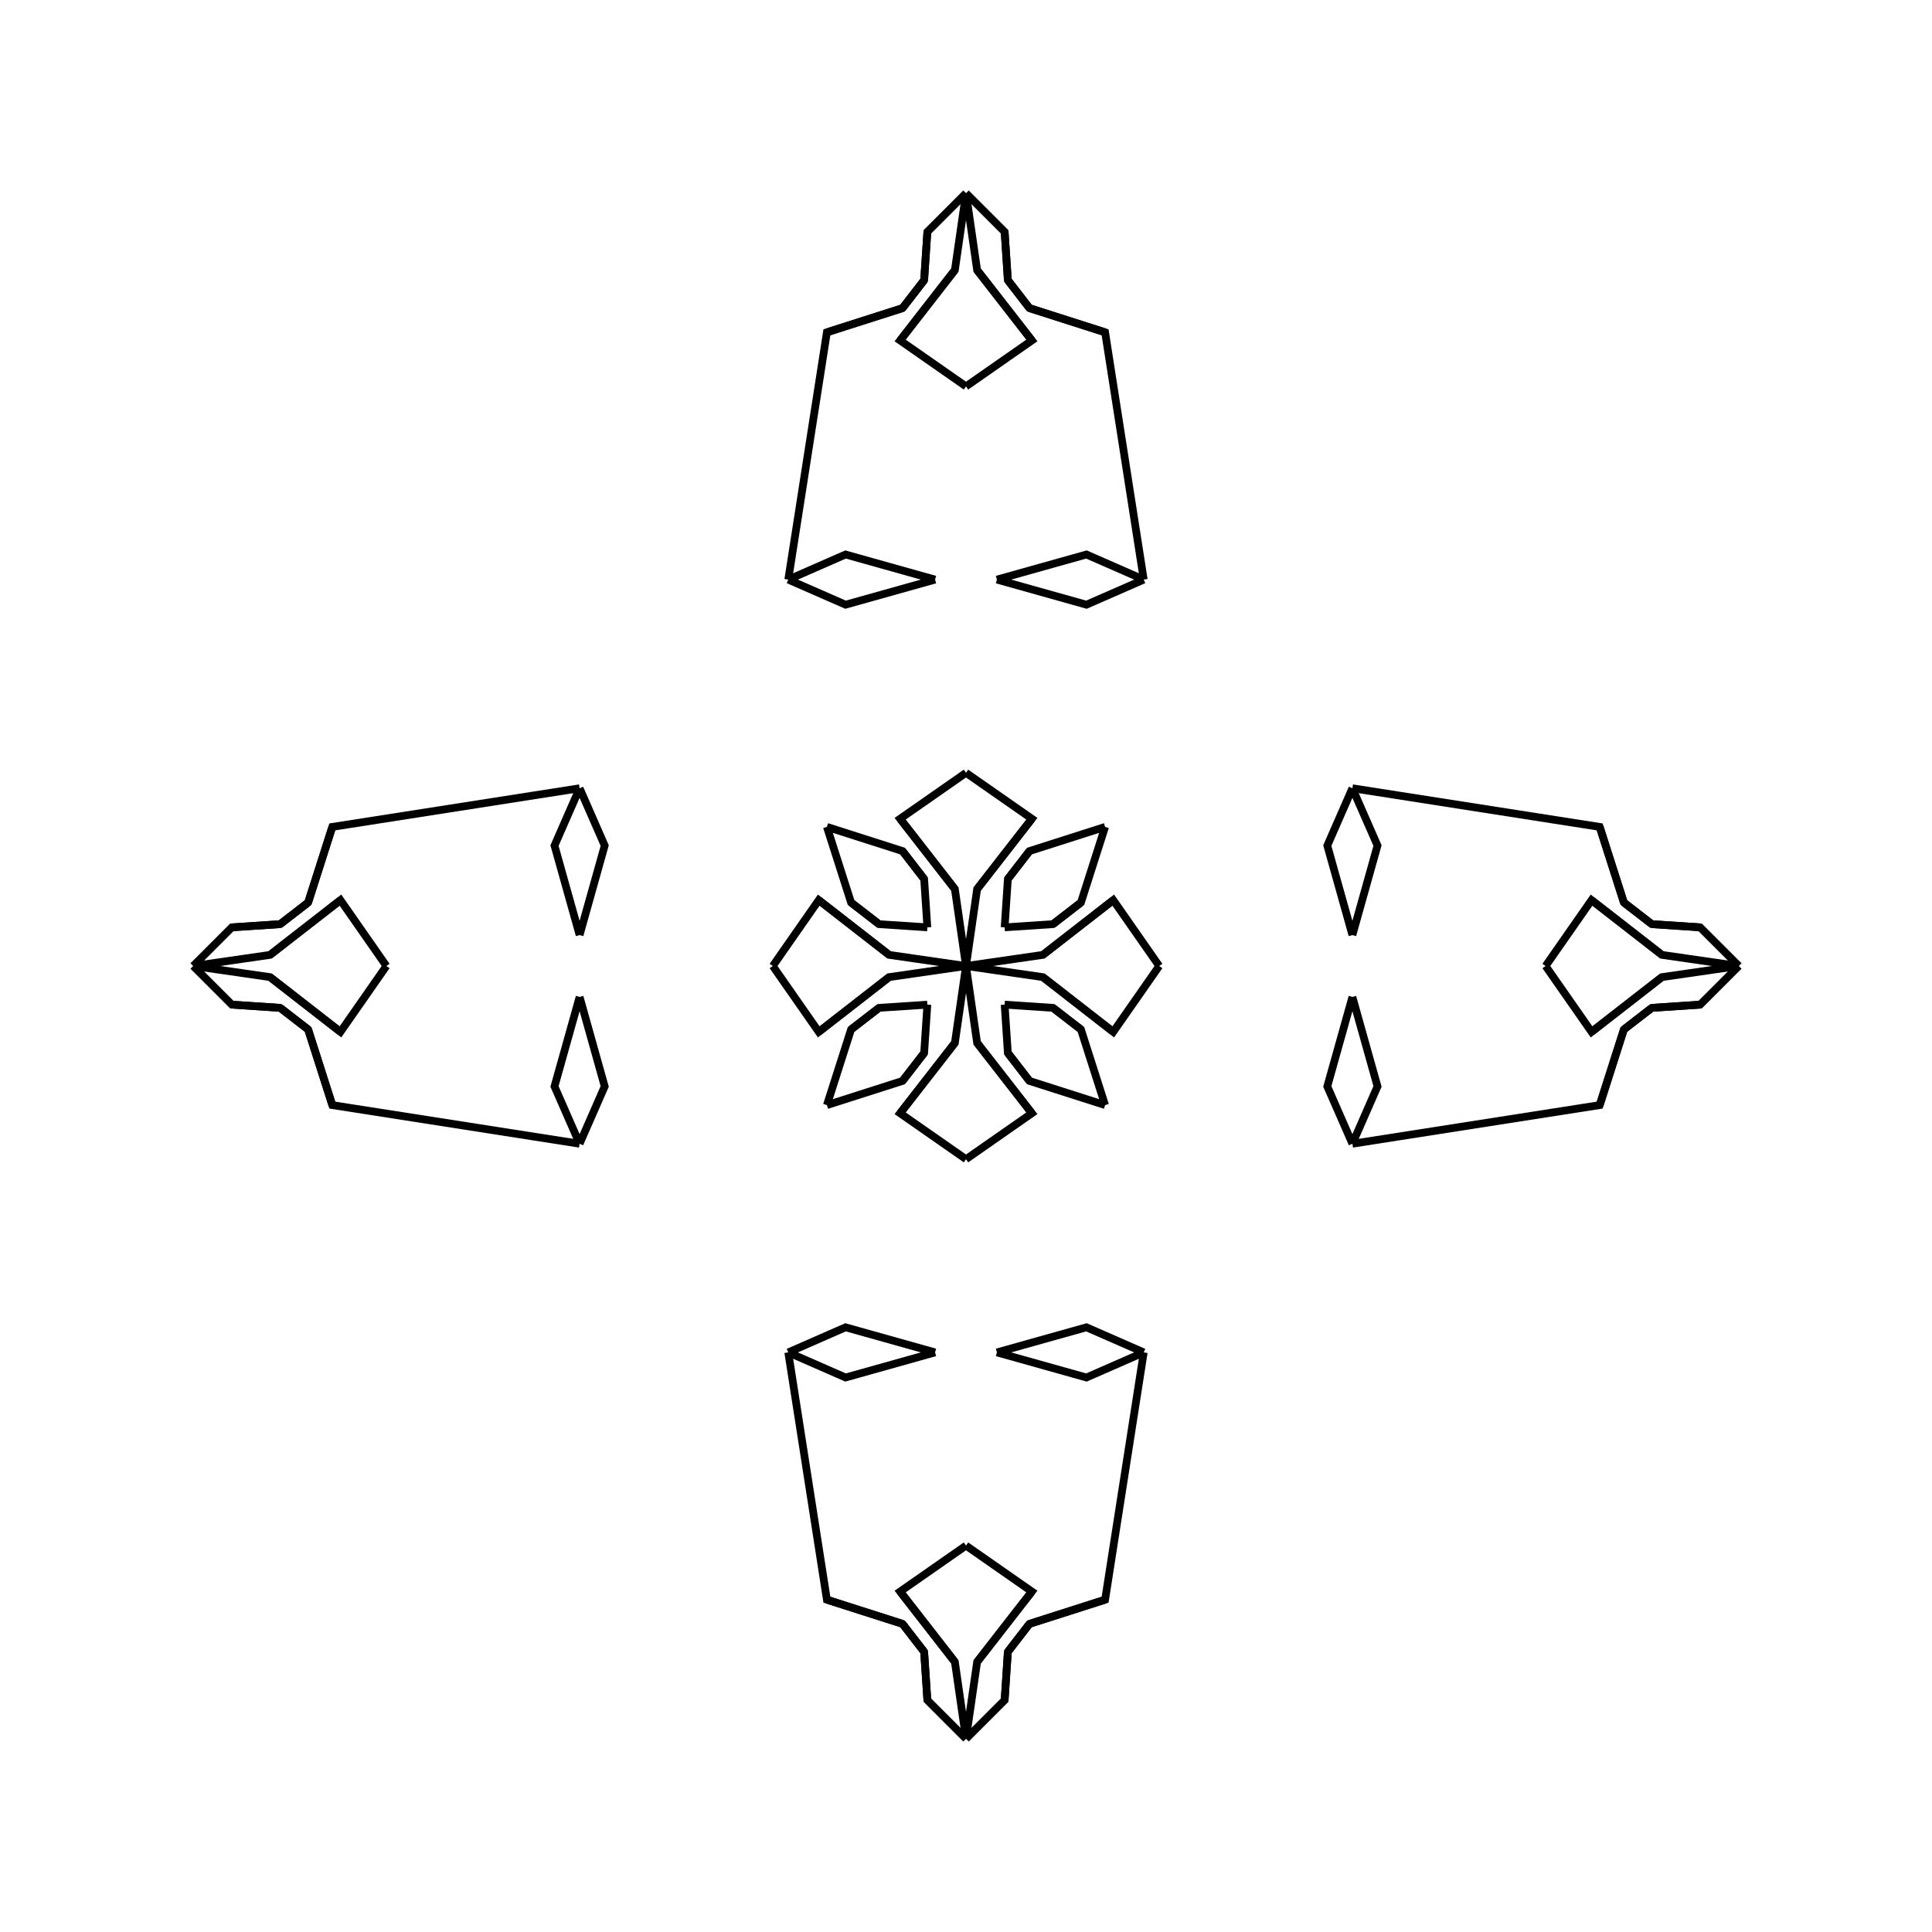 <?xml version="1.0" encoding="UTF-8"?>
<svg xmlns="http://www.w3.org/2000/svg" xmlns:xlink="http://www.w3.org/1999/xlink"
     width="250" height="250" viewBox="-125.0 -125.0 250 250">
<defs>
</defs>
<path d="M0.0,-0.0 L9.95,-1.44 L19.054,-8.525" fill-opacity="0" stroke="black" stroke-width="1" />
<path d="M0.0,-0.0 L9.95,1.44 L19.054,8.525" fill-opacity="0" stroke="black" stroke-width="1" />
<path d="M9.95,-1.44 L19.054,-8.525 L25.0,-0.0" fill-opacity="0" stroke="black" stroke-width="1" />
<path d="M9.95,1.44 L19.054,8.525 L25.0,-0.0" fill-opacity="0" stroke="black" stroke-width="1" />
<path d="M50.0,-4.0 L46.752,-15.583 L50.0,-23.0" fill-opacity="0" stroke="black" stroke-width="1" />
<path d="M50.0,4.0 L46.752,15.583 L50.0,23.0" fill-opacity="0" stroke="black" stroke-width="1" />
<path d="M23.0,50.0 L18.0,82.0 L8.212,85.128" fill-opacity="0" stroke="black" stroke-width="1" />
<path d="M23.0,-50.0 L18.0,-82.0 L8.212,-85.128" fill-opacity="0" stroke="black" stroke-width="1" />
<path d="M18.0,-18.0 L14.872,-8.212 L11.255,-5.416" fill-opacity="0" stroke="black" stroke-width="1" />
<path d="M18.0,18.0 L14.872,8.212 L11.255,5.416" fill-opacity="0" stroke="black" stroke-width="1" />
<path d="M14.872,-8.212 L11.255,-5.416 L5.0,-5.0" fill-opacity="0" stroke="black" stroke-width="1" />
<path d="M14.872,8.212 L11.255,5.416 L5.0,5.0" fill-opacity="0" stroke="black" stroke-width="1" />
<path d="M5.416,88.745 L5.0,95.0 L0.0,100.0" fill-opacity="0" stroke="black" stroke-width="1" />
<path d="M5.416,-88.745 L5.0,-95.0 L0.0,-100.0" fill-opacity="0" stroke="black" stroke-width="1" />
<path d="M0.0,-0.0 L-9.95,-1.44 L-19.054,-8.525" fill-opacity="0" stroke="black" stroke-width="1" />
<path d="M0.0,-0.0 L-9.95,1.44 L-19.054,8.525" fill-opacity="0" stroke="black" stroke-width="1" />
<path d="M-9.95,-1.44 L-19.054,-8.525 L-25.0,-0.0" fill-opacity="0" stroke="black" stroke-width="1" />
<path d="M-9.95,1.44 L-19.054,8.525 L-25.0,-0.0" fill-opacity="0" stroke="black" stroke-width="1" />
<path d="M-50.0,-4.0 L-46.752,-15.583 L-50.0,-23.0" fill-opacity="0" stroke="black" stroke-width="1" />
<path d="M-50.0,4.0 L-46.752,15.583 L-50.0,23.0" fill-opacity="0" stroke="black" stroke-width="1" />
<path d="M-23.0,50.0 L-18.0,82.0 L-8.212,85.128" fill-opacity="0" stroke="black" stroke-width="1" />
<path d="M-23.0,-50.0 L-18.0,-82.0 L-8.212,-85.128" fill-opacity="0" stroke="black" stroke-width="1" />
<path d="M-18.0,-18.0 L-14.872,-8.212 L-11.255,-5.416" fill-opacity="0" stroke="black" stroke-width="1" />
<path d="M-18.0,18.0 L-14.872,8.212 L-11.255,5.416" fill-opacity="0" stroke="black" stroke-width="1" />
<path d="M-14.872,-8.212 L-11.255,-5.416 L-5.0,-5.0" fill-opacity="0" stroke="black" stroke-width="1" />
<path d="M-14.872,8.212 L-11.255,5.416 L-5.0,5.0" fill-opacity="0" stroke="black" stroke-width="1" />
<path d="M-5.416,88.745 L-5.0,95.0 L0.0,100.0" fill-opacity="0" stroke="black" stroke-width="1" />
<path d="M-5.416,-88.745 L-5.0,-95.0 L0.0,-100.0" fill-opacity="0" stroke="black" stroke-width="1" />
<path d="M100.0,-0.0 L90.05,1.44 L80.946,8.525" fill-opacity="0" stroke="black" stroke-width="1" />
<path d="M100.0,-0.0 L90.05,-1.44 L80.946,-8.525" fill-opacity="0" stroke="black" stroke-width="1" />
<path d="M90.05,1.44 L80.946,8.525 L75.0,-0.0" fill-opacity="0" stroke="black" stroke-width="1" />
<path d="M90.05,-1.44 L80.946,-8.525 L75.0,-0.0" fill-opacity="0" stroke="black" stroke-width="1" />
<path d="M50.0,4.0 L53.248,15.583 L50.0,23.0" fill-opacity="0" stroke="black" stroke-width="1" />
<path d="M50.0,-4.0 L53.248,-15.583 L50.0,-23.0" fill-opacity="0" stroke="black" stroke-width="1" />
<path d="M50.0,23.0 L82.0,18.0 L85.128,8.212" fill-opacity="0" stroke="black" stroke-width="1" />
<path d="M50.0,-23.0 L82.0,-18.0 L85.128,-8.212" fill-opacity="0" stroke="black" stroke-width="1" />
<path d="M82.0,18.0 L85.128,8.212 L88.745,5.416" fill-opacity="0" stroke="black" stroke-width="1" />
<path d="M82.0,-18.0 L85.128,-8.212 L88.745,-5.416" fill-opacity="0" stroke="black" stroke-width="1" />
<path d="M85.128,8.212 L88.745,5.416 L95.0,5.0" fill-opacity="0" stroke="black" stroke-width="1" />
<path d="M85.128,-8.212 L88.745,-5.416 L95.0,-5.0" fill-opacity="0" stroke="black" stroke-width="1" />
<path d="M88.745,5.416 L95.0,5.0 L100.0,-0.0" fill-opacity="0" stroke="black" stroke-width="1" />
<path d="M88.745,-5.416 L95.0,-5.0 L100.0,-0.0" fill-opacity="0" stroke="black" stroke-width="1" />
<path d="M0.0,-0.0 L1.44,-9.95 L8.525,-19.054" fill-opacity="0" stroke="black" stroke-width="1" />
<path d="M0.0,-0.0 L1.44,9.95 L8.525,19.054" fill-opacity="0" stroke="black" stroke-width="1" />
<path d="M0.0,100.0 L1.44,90.05 L8.525,80.946" fill-opacity="0" stroke="black" stroke-width="1" />
<path d="M0.0,-100.0 L1.44,-90.05 L8.525,-80.946" fill-opacity="0" stroke="black" stroke-width="1" />
<path d="M1.44,-9.95 L8.525,-19.054 L0.0,-25.0" fill-opacity="0" stroke="black" stroke-width="1" />
<path d="M1.44,9.95 L8.525,19.054 L0.0,25.0" fill-opacity="0" stroke="black" stroke-width="1" />
<path d="M1.44,90.05 L8.525,80.946 L0.0,75.0" fill-opacity="0" stroke="black" stroke-width="1" />
<path d="M1.44,-90.05 L8.525,-80.946 L0.0,-75.0" fill-opacity="0" stroke="black" stroke-width="1" />
<path d="M4.0,-50.0 L15.583,-46.752 L23.0,-50.0" fill-opacity="0" stroke="black" stroke-width="1" />
<path d="M4.0,50.0 L15.583,46.752 L23.0,50.0" fill-opacity="0" stroke="black" stroke-width="1" />
<path d="M4.0,50.0 L15.583,53.248 L23.0,50.0" fill-opacity="0" stroke="black" stroke-width="1" />
<path d="M4.0,-50.0 L15.583,-53.248 L23.0,-50.0" fill-opacity="0" stroke="black" stroke-width="1" />
<path d="M18.0,-18.0 L8.212,-14.872 L5.416,-11.255" fill-opacity="0" stroke="black" stroke-width="1" />
<path d="M18.0,18.0 L8.212,14.872 L5.416,11.255" fill-opacity="0" stroke="black" stroke-width="1" />
<path d="M18.0,82.0 L8.212,85.128 L5.416,88.745" fill-opacity="0" stroke="black" stroke-width="1" />
<path d="M18.0,-82.0 L8.212,-85.128 L5.416,-88.745" fill-opacity="0" stroke="black" stroke-width="1" />
<path d="M8.212,-14.872 L5.416,-11.255 L5.0,-5.0" fill-opacity="0" stroke="black" stroke-width="1" />
<path d="M8.212,14.872 L5.416,11.255 L5.0,5.0" fill-opacity="0" stroke="black" stroke-width="1" />
<path d="M8.212,85.128 L5.416,88.745 L5.0,95.0" fill-opacity="0" stroke="black" stroke-width="1" />
<path d="M8.212,-85.128 L5.416,-88.745 L5.0,-95.0" fill-opacity="0" stroke="black" stroke-width="1" />
<path d="M0.0,100.0 L-1.44,90.05 L-8.525,80.946" fill-opacity="0" stroke="black" stroke-width="1" />
<path d="M0.0,-0.0 L-1.44,-9.95 L-8.525,-19.054" fill-opacity="0" stroke="black" stroke-width="1" />
<path d="M0.0,-0.0 L-1.44,9.95 L-8.525,19.054" fill-opacity="0" stroke="black" stroke-width="1" />
<path d="M0.0,-100.0 L-1.44,-90.05 L-8.525,-80.946" fill-opacity="0" stroke="black" stroke-width="1" />
<path d="M-1.44,90.05 L-8.525,80.946 L0.0,75.0" fill-opacity="0" stroke="black" stroke-width="1" />
<path d="M-1.44,-9.95 L-8.525,-19.054 L0.0,-25.0" fill-opacity="0" stroke="black" stroke-width="1" />
<path d="M-1.44,9.95 L-8.525,19.054 L0.0,25.0" fill-opacity="0" stroke="black" stroke-width="1" />
<path d="M-1.44,-90.05 L-8.525,-80.946 L0.0,-75.0" fill-opacity="0" stroke="black" stroke-width="1" />
<path d="M-4.0,50.0 L-15.583,53.248 L-23.0,50.0" fill-opacity="0" stroke="black" stroke-width="1" />
<path d="M-4.0,-50.0 L-15.583,-46.752 L-23.0,-50.0" fill-opacity="0" stroke="black" stroke-width="1" />
<path d="M-4.0,50.0 L-15.583,46.752 L-23.0,50.0" fill-opacity="0" stroke="black" stroke-width="1" />
<path d="M-4.0,-50.0 L-15.583,-53.248 L-23.0,-50.0" fill-opacity="0" stroke="black" stroke-width="1" />
<path d="M-18.0,82.0 L-8.212,85.128 L-5.416,88.745" fill-opacity="0" stroke="black" stroke-width="1" />
<path d="M-18.0,-18.0 L-8.212,-14.872 L-5.416,-11.255" fill-opacity="0" stroke="black" stroke-width="1" />
<path d="M-18.0,18.0 L-8.212,14.872 L-5.416,11.255" fill-opacity="0" stroke="black" stroke-width="1" />
<path d="M-18.0,-82.0 L-8.212,-85.128 L-5.416,-88.745" fill-opacity="0" stroke="black" stroke-width="1" />
<path d="M-8.212,85.128 L-5.416,88.745 L-5.0,95.0" fill-opacity="0" stroke="black" stroke-width="1" />
<path d="M-8.212,-14.872 L-5.416,-11.255 L-5.0,-5.0" fill-opacity="0" stroke="black" stroke-width="1" />
<path d="M-8.212,14.872 L-5.416,11.255 L-5.0,5.0" fill-opacity="0" stroke="black" stroke-width="1" />
<path d="M-8.212,-85.128 L-5.416,-88.745 L-5.0,-95.0" fill-opacity="0" stroke="black" stroke-width="1" />
<path d="M-100.0,-0.0 L-90.05,-1.44 L-80.946,-8.525" fill-opacity="0" stroke="black" stroke-width="1" />
<path d="M-100.0,-0.0 L-90.05,1.44 L-80.946,8.525" fill-opacity="0" stroke="black" stroke-width="1" />
<path d="M-90.05,-1.44 L-80.946,-8.525 L-75.0,-0.0" fill-opacity="0" stroke="black" stroke-width="1" />
<path d="M-90.05,1.44 L-80.946,8.525 L-75.0,-0.0" fill-opacity="0" stroke="black" stroke-width="1" />
<path d="M-50.0,-4.0 L-53.248,-15.583 L-50.0,-23.0" fill-opacity="0" stroke="black" stroke-width="1" />
<path d="M-50.0,4.0 L-53.248,15.583 L-50.0,23.0" fill-opacity="0" stroke="black" stroke-width="1" />
<path d="M-50.0,-23.0 L-82.0,-18.0 L-85.128,-8.212" fill-opacity="0" stroke="black" stroke-width="1" />
<path d="M-50.0,23.0 L-82.0,18.0 L-85.128,8.212" fill-opacity="0" stroke="black" stroke-width="1" />
<path d="M-82.0,-18.0 L-85.128,-8.212 L-88.745,-5.416" fill-opacity="0" stroke="black" stroke-width="1" />
<path d="M-82.0,18.0 L-85.128,8.212 L-88.745,5.416" fill-opacity="0" stroke="black" stroke-width="1" />
<path d="M-85.128,-8.212 L-88.745,-5.416 L-95.0,-5.0" fill-opacity="0" stroke="black" stroke-width="1" />
<path d="M-85.128,8.212 L-88.745,5.416 L-95.0,5.0" fill-opacity="0" stroke="black" stroke-width="1" />
<path d="M-88.745,-5.416 L-95.0,-5.0 L-100.0,-0.0" fill-opacity="0" stroke="black" stroke-width="1" />
<path d="M-88.745,5.416 L-95.0,5.0 L-100.0,-0.0" fill-opacity="0" stroke="black" stroke-width="1" />
</svg>